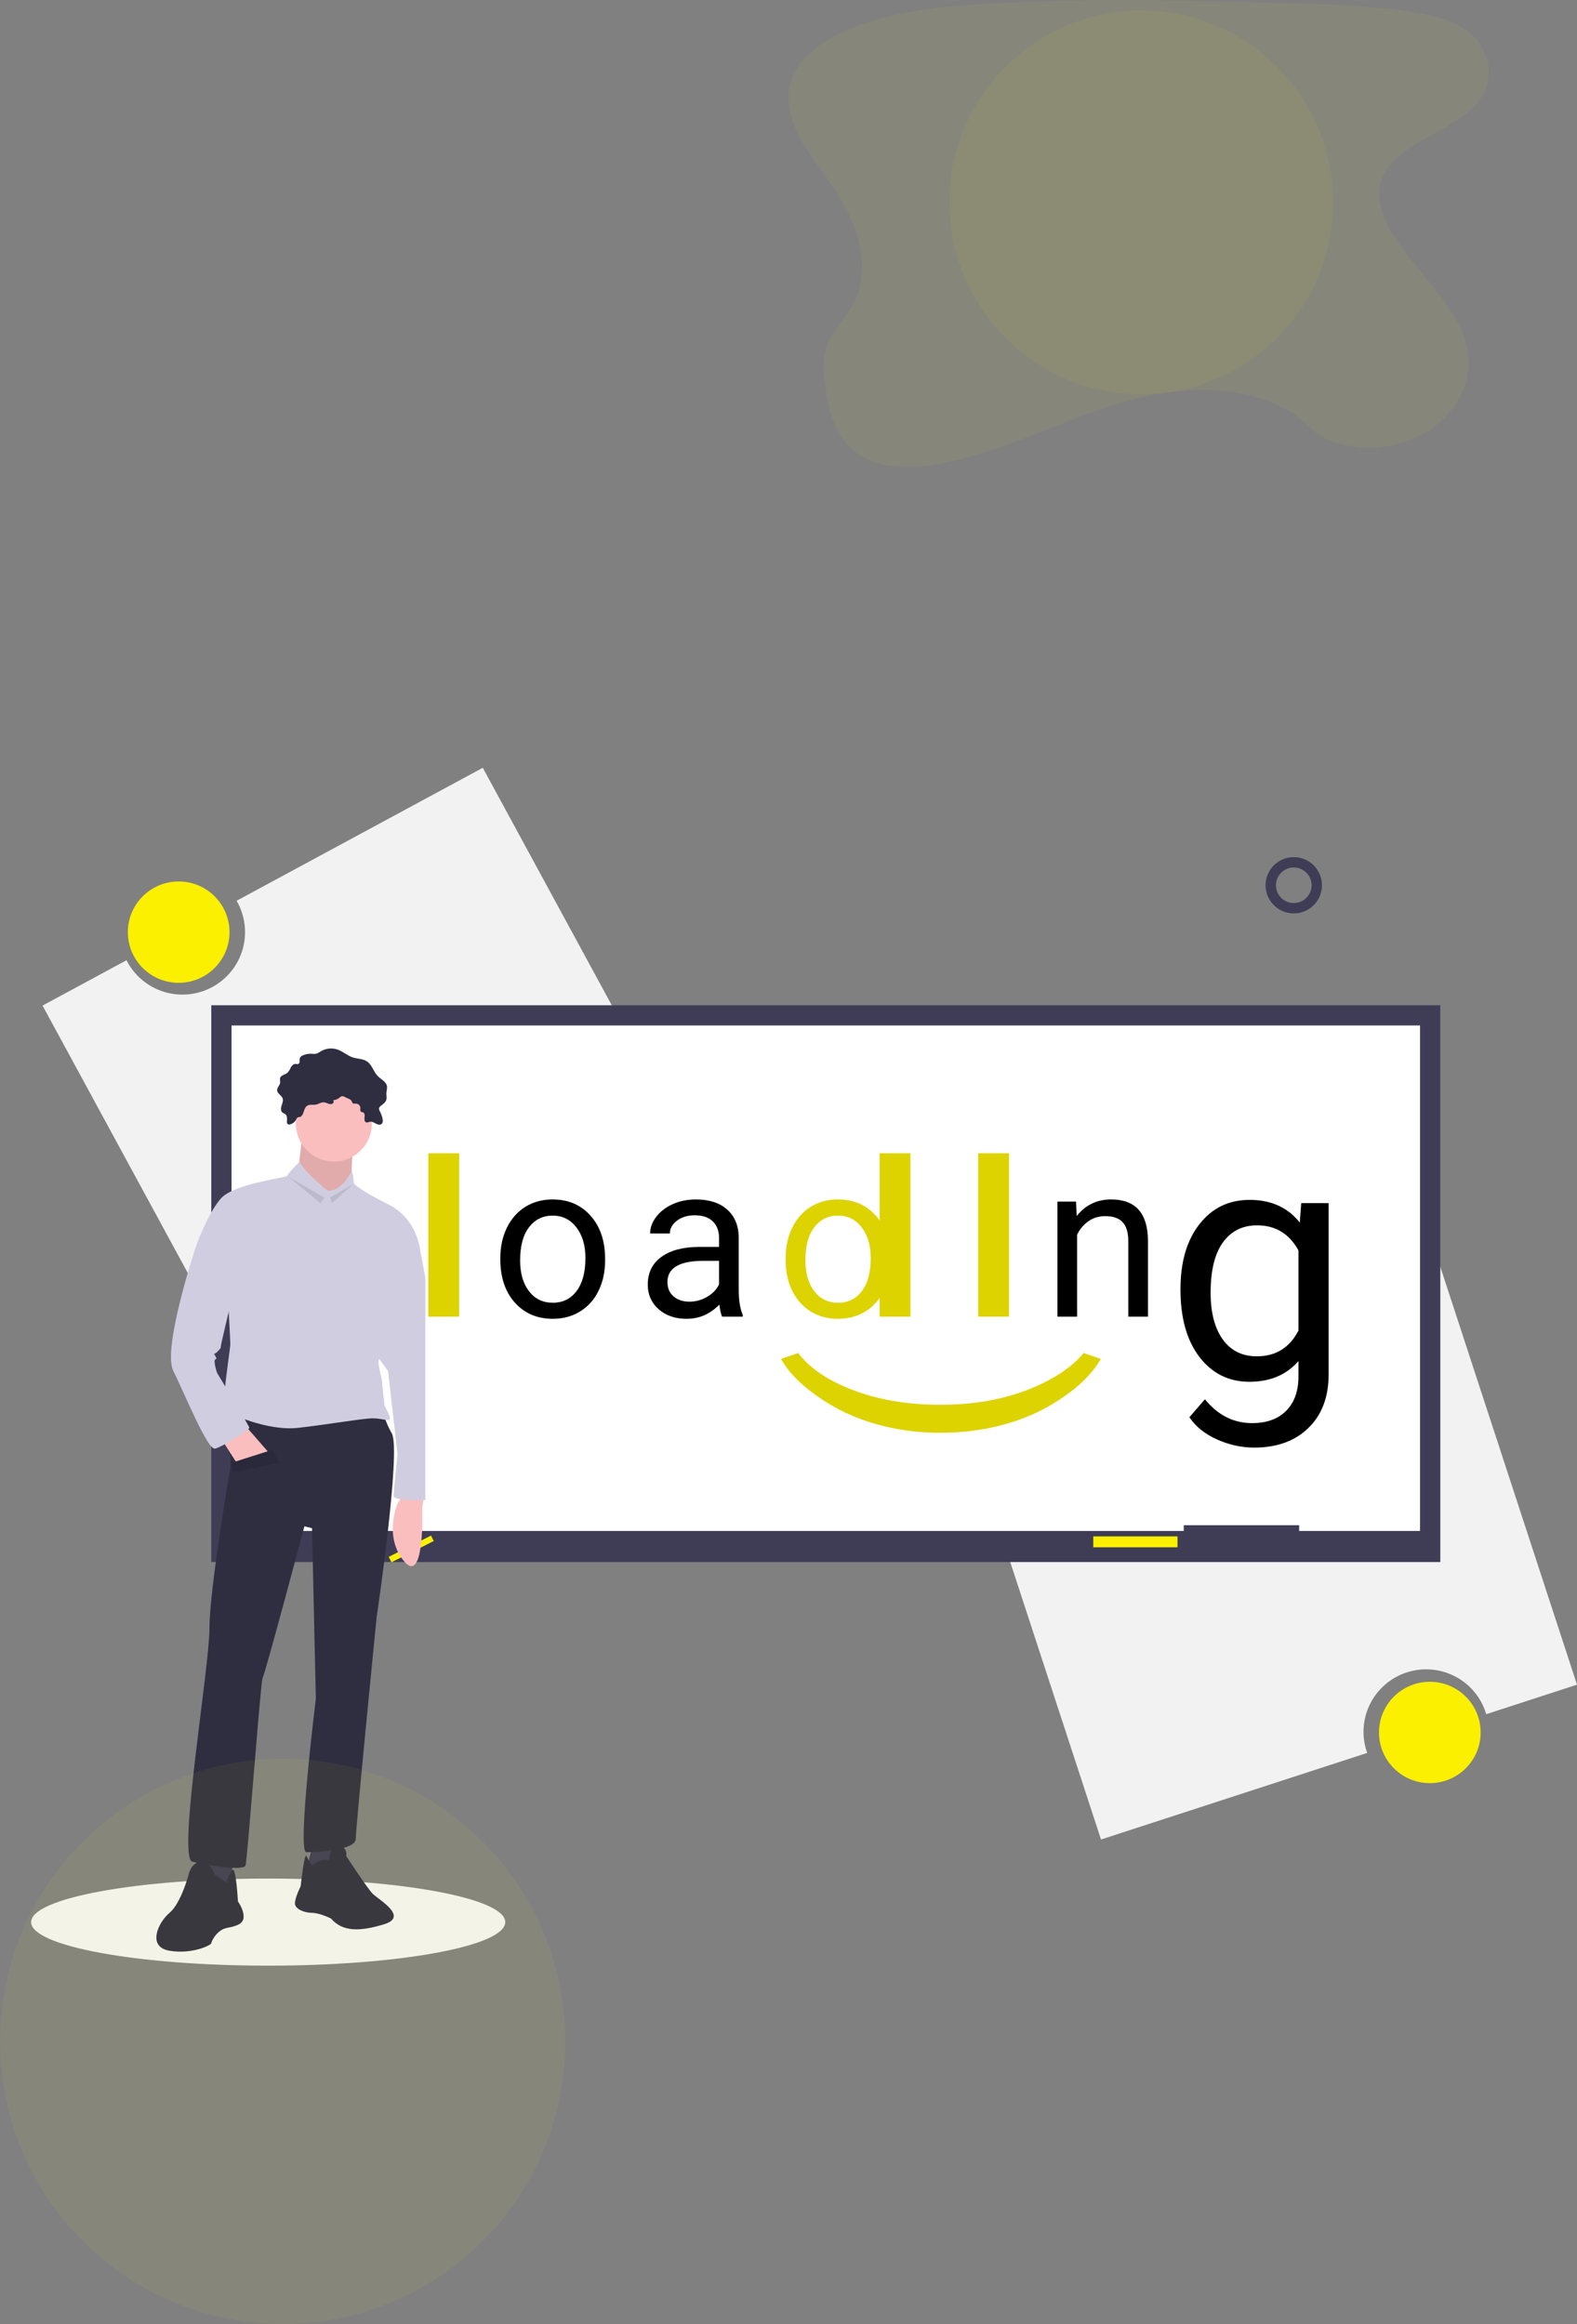 <svg width="304" height="448" viewBox="0 0 304 448" fill="none" xmlns="http://www.w3.org/2000/svg">
<rect x="0" y="0" width="304" height="448" fill="#808080" stroke="none"/>
<g clip-path="url(#clip0)">
<path d="M93.067 148L45.606 173.634C46.417 175.027 46.94 176.568 47.143 178.167C47.347 179.765 47.226 181.388 46.789 182.939C46.351 184.49 45.606 185.938 44.597 187.196C43.589 188.455 42.337 189.499 40.916 190.266C39.495 191.034 37.934 191.509 36.326 191.664C34.718 191.818 33.095 191.65 31.553 191.168C30.011 190.686 28.582 189.9 27.351 188.857C26.119 187.814 25.11 186.535 24.383 185.096L8.2 193.837L50.118 271.004L134.985 225.167L93.067 148Z" fill="#F2F2F2"/>
<path d="M34.444 189.449C39.855 189.449 44.242 185.075 44.242 179.679C44.242 174.284 39.855 169.91 34.444 169.91C29.033 169.91 24.646 174.284 24.646 179.679C24.646 185.075 29.033 189.449 34.444 189.449Z" fill="#FAF000"/>
<path d="M212.242 354.583L263.557 337.892C263.01 336.376 262.774 334.766 262.863 333.157C262.952 331.549 263.364 329.974 264.074 328.527C264.784 327.08 265.779 325.79 266.998 324.733C268.218 323.676 269.638 322.874 271.174 322.374C272.71 321.875 274.331 321.687 275.941 321.824C277.551 321.961 279.117 322.418 280.547 323.169C281.976 323.92 283.24 324.95 284.263 326.197C285.286 327.444 286.048 328.883 286.503 330.429L304 324.738L276.706 241.304L184.948 271.149L212.242 354.583Z" fill="#F2F2F2"/>
<path d="M275.628 343.72C281.039 343.72 285.426 339.346 285.426 333.95C285.426 328.555 281.039 324.18 275.628 324.18C270.217 324.18 265.83 328.555 265.83 333.95C265.83 339.346 270.217 343.72 275.628 343.72Z" fill="#FAF000"/>
<path d="M277.65 193.773H40.727V301.102H277.65V193.773Z" fill="#3F3D56"/>
<path d="M273.741 197.671H44.635V295.106H273.741V197.671Z" fill="white"/>
<path d="M250.44 290.459H228.19V297.954H250.44V290.459Z" fill="#3F3D56"/>
<path d="M226.988 296.155H210.752V298.254H226.988V296.155Z" fill="#FAF000"/>
<path d="M97.68 234.546L104.167 249.836H120.102" stroke="#3F3D56" stroke-width="2" stroke-miterlimit="10"/>
<path d="M121.999 234.546L144.155 222.554H159.79" stroke="#3F3D56" stroke-width="2" stroke-miterlimit="10"/>
<path d="M97.552 237.244C99.047 237.244 100.258 236.036 100.258 234.546C100.258 233.056 99.047 231.848 97.552 231.848C96.058 231.848 94.846 233.056 94.846 234.546C94.846 236.036 96.058 237.244 97.552 237.244Z" fill="#FAF000"/>
<path d="M122.808 237.244C124.303 237.244 125.514 236.036 125.514 234.546C125.514 233.056 124.303 231.848 122.808 231.848C121.314 231.848 120.102 233.056 120.102 234.546C120.102 236.036 121.314 237.244 122.808 237.244Z" fill="#FAF000"/>
<path d="M164.3 241.142L166.104 267.824H181.738" stroke="#3F3D56" stroke-width="2" stroke-miterlimit="10"/>
<path d="M194.411 235.833L177.228 222.554H193.464" stroke="#3F3D56" stroke-width="2" stroke-miterlimit="10"/>
<path d="M222.794 225.252L239.465 238.444H255.1" stroke="#3F3D56" stroke-width="2" stroke-miterlimit="10"/>
<path d="M164.299 243.84C165.794 243.84 167.005 242.632 167.005 241.142C167.005 239.652 165.794 238.444 164.299 238.444C162.805 238.444 161.593 239.652 161.593 241.142C161.593 242.632 162.805 243.84 164.299 243.84Z" fill="#FAF000"/>
<path d="M222.628 227.95C224.123 227.95 225.334 226.742 225.334 225.252C225.334 223.762 224.123 222.554 222.628 222.554C221.134 222.554 219.922 223.762 219.922 225.252C219.922 226.742 221.134 227.95 222.628 227.95Z" fill="#FAF000"/>
<path d="M194.366 238.444C195.861 238.444 197.072 237.235 197.072 235.745C197.072 234.255 195.861 233.047 194.366 233.047C192.872 233.047 191.66 234.255 191.66 235.745C191.66 237.235 192.872 238.444 194.366 238.444Z" fill="#FAF000"/>
<path d="M104.467 252.234H120.102" stroke="#3F3D56" stroke-width="2" stroke-miterlimit="10"/>
<path d="M249.4 175.068C251.85 175.068 253.836 173.087 253.836 170.644C253.836 168.201 251.85 166.22 249.4 166.22C246.95 166.22 244.963 168.201 244.963 170.644C244.963 173.087 246.95 175.068 249.4 175.068Z" stroke="#3F3D56" stroke-width="2" stroke-miterlimit="10"/>
<path d="M51.701 378.901C76.941 378.901 97.402 375.142 97.402 370.506C97.402 365.87 76.941 362.112 51.701 362.112C26.461 362.112 6 365.87 6 370.506C6 375.142 26.461 378.901 51.701 378.901Z" fill="#F2F2F2"/>
<path d="M83.087 296L74.934 300.101L75.462 301.149L83.615 297.047L83.087 296Z" fill="#FAF000"/>
<path d="M81.761 288.371L81.395 290.562C81.395 290.562 81.945 305.719 77.916 300.971C73.886 296.223 76.634 289.832 76.634 289.832L77.732 288.005L81.761 288.371Z" fill="#FBBEBE"/>
<path d="M58.319 218.247C58.319 218.247 57.587 225.916 57.221 226.282C56.854 226.647 62.715 233.586 62.715 233.586L67.843 228.838C67.843 228.838 67.476 221.899 68.575 220.438C69.674 218.977 58.319 218.247 58.319 218.247Z" fill="#FBBEBE"/>
<path opacity="0.1" d="M58.319 218.247C58.319 218.247 57.587 225.916 57.221 226.282C56.854 226.647 62.715 233.586 62.715 233.586L67.843 228.838C67.843 228.838 67.476 221.899 68.575 220.438C69.674 218.977 58.319 218.247 58.319 218.247Z" fill="black"/>
<path d="M44.767 358.129V364.703L42.203 365.069L38.541 363.973L39.639 357.033L44.767 358.129Z" fill="#3F3D56"/>
<path d="M41.471 361.416C41.471 361.416 40.372 358.495 38.541 358.86C36.709 359.225 36.343 361.416 36.343 361.416C36.343 361.416 34.878 366.895 32.68 368.721C30.483 370.547 28.285 375.295 32.68 376.026C37.076 376.756 40.738 374.93 40.738 374.565C40.738 374.199 41.837 372.008 43.669 371.643C45.5 371.278 46.965 370.912 46.965 369.451C46.965 367.99 45.866 366.53 45.866 366.53C45.866 366.53 45.5 359.602 44.767 360.509C44.261 361.226 43.889 362.028 43.669 362.877L41.471 361.416Z" fill="#2F2E41"/>
<path d="M60.517 354.842L59.052 360.32L62.715 361.051L64.546 359.225L64.912 354.477L60.517 354.842Z" fill="#3F3D56"/>
<path d="M60.151 359.59C60.151 359.59 61.616 358.495 62.349 358.495H63.447C63.447 358.495 63.447 355.938 65.279 355.938C67.11 355.938 66.744 357.764 66.744 357.764C66.744 357.764 70.773 363.973 71.872 365.069C72.971 366.164 78.831 369.451 74.07 370.912C69.308 372.373 66.011 372.373 63.814 369.817C63.814 369.817 61.616 368.721 60.151 368.721C58.686 368.721 56.855 367.99 56.855 366.895C56.855 365.799 57.953 363.608 57.953 363.608C57.953 363.608 58.686 357.034 59.052 357.764C59.418 358.495 60.151 359.59 60.151 359.59Z" fill="#2F2E41"/>
<path d="M44.401 270.84V282.892C44.401 282.892 40.372 306.267 40.372 313.937C40.372 321.606 34.145 358.129 37.076 358.86C40.006 359.59 46.965 360.686 47.331 359.59C47.698 358.494 50.262 323.798 50.628 323.433C50.994 323.067 58.686 294.214 58.686 294.214L60.151 294.579L60.884 327.45C60.884 327.45 57.221 357.034 59.052 357.034C60.884 357.034 68.576 356.668 68.576 354.477C68.576 352.286 72.605 311.745 72.605 311.745C72.605 311.745 77.366 279.605 75.535 276.318C73.704 273.031 73.704 271.205 73.704 271.205L44.401 270.84Z" fill="#2F2E41"/>
<path d="M64.363 223.908C68.409 223.908 71.689 220.637 71.689 216.603C71.689 212.569 68.409 209.299 64.363 209.299C60.317 209.299 57.038 212.569 57.038 216.603C57.038 220.637 60.317 223.908 64.363 223.908Z" fill="#FBBEBE"/>
<path d="M62.715 229.204C62.715 229.204 58.137 225.369 57.77 223.908C57.77 223.908 55.389 226.282 55.389 226.647C55.389 227.012 45.134 228.108 42.57 231.03C40.006 233.951 37.808 240.16 37.808 240.16L44.035 251.848C44.035 251.848 44.401 258.422 44.401 259.152C44.401 259.883 42.57 271.57 43.302 271.935C44.035 272.301 51.36 275.953 57.587 275.222C63.814 274.492 70.041 273.396 71.872 273.396C73.704 273.396 75.169 274.127 75.169 273.396C75.169 272.666 74.07 271.205 74.07 270.474C74.07 269.744 73.704 267.918 73.704 266.822C73.704 265.726 72.971 263.9 72.971 262.439C72.971 260.978 81.029 241.256 81.029 241.256C81.029 241.256 80.663 235.047 74.802 232.125C68.942 229.204 68.209 228.108 68.209 228.108C68.209 228.108 68.095 225.916 67.786 225.916C67.477 225.916 66.378 229.204 63.448 229.569L62.715 229.204Z" fill="#D0CDE1"/>
<path d="M42.935 277.779L45.5 281.796L52.093 280.336L47.331 274.857L42.935 277.779Z" fill="#FBBEBE"/>
<path d="M78.831 238.334L81.029 241.256C81.029 241.256 85.424 262.439 84.692 270.109C83.959 277.779 83.226 283.623 83.226 283.623C83.226 283.623 84.692 289.101 83.593 289.101C82.494 289.101 75.901 289.466 75.901 288.371C75.901 287.275 76.633 280.336 76.633 280.336L74.802 264.265L70.773 258.787L78.831 238.334Z" fill="#D0CDE1"/>
<path d="M59.388 213.057C59.837 212.867 60.356 213.021 60.837 212.94C61.401 212.845 61.907 212.428 62.477 212.481C62.747 212.53 63.01 212.615 63.258 212.733C63.382 212.792 63.517 212.824 63.655 212.829C63.792 212.834 63.929 212.811 64.058 212.762C64.119 212.734 64.173 212.692 64.216 212.64C64.259 212.588 64.29 212.528 64.307 212.463C64.323 212.397 64.325 212.329 64.312 212.263C64.299 212.197 64.272 212.135 64.232 212.081C64.714 212.039 65.17 211.843 65.533 211.523C65.605 211.448 65.689 211.385 65.781 211.337C65.889 211.309 66.001 211.303 66.111 211.32C66.22 211.337 66.325 211.377 66.419 211.436L67.257 211.821C67.446 211.888 67.612 212.006 67.736 212.163C67.836 212.318 67.856 212.526 67.997 212.645C68.177 212.796 68.446 212.722 68.681 212.737C68.895 212.758 69.093 212.856 69.239 213.013C69.385 213.17 69.468 213.375 69.472 213.588C69.469 213.834 69.379 214.135 69.574 214.285C69.687 214.372 69.847 214.358 69.979 214.411C70.322 214.55 70.323 215.026 70.272 215.391C70.222 215.756 70.247 216.238 70.599 216.35C70.847 216.429 71.1 216.261 71.358 216.223C71.746 216.166 72.106 216.409 72.452 216.594C72.798 216.779 73.257 216.905 73.557 216.652C73.836 216.416 73.818 215.986 73.742 215.629C73.632 215.118 73.451 214.625 73.204 214.164C73.113 214.028 73.059 213.871 73.049 213.708C73.069 213.593 73.114 213.484 73.181 213.388C73.247 213.292 73.333 213.211 73.433 213.151C73.857 212.816 74.344 212.48 74.481 211.959C74.582 211.576 74.469 211.173 74.478 210.778C74.488 210.297 74.68 209.818 74.59 209.345C74.427 208.488 73.471 208.076 72.853 207.458C72.005 206.609 71.73 205.251 70.728 204.588C69.927 204.057 68.88 204.121 67.968 203.817C66.966 203.484 66.159 202.718 65.171 202.346C64.631 202.148 64.055 202.071 63.482 202.121C62.909 202.171 62.355 202.347 61.858 202.636C61.563 202.854 61.234 203.022 60.884 203.132C60.589 203.166 60.291 203.163 59.997 203.122C59.413 203.092 58.831 203.212 58.307 203.47C58.106 203.55 57.939 203.696 57.833 203.884C57.656 204.276 57.913 204.889 57.525 205.076C57.344 205.163 57.131 205.08 56.93 205.084C56.539 205.093 56.239 205.431 56.053 205.774C55.908 206.137 55.7 206.47 55.438 206.76C54.961 207.178 54.093 207.246 53.968 207.867C53.966 208.13 53.981 208.392 54.013 208.653C53.977 209.203 53.387 209.621 53.418 210.171C53.453 210.806 54.262 211.116 54.478 211.714C54.643 212.17 54.426 212.662 54.277 213.123C54.128 213.584 54.083 214.174 54.468 214.469C54.619 214.585 54.813 214.632 54.967 214.744C55.365 215.033 55.36 215.616 55.316 216.105C55.291 216.206 55.291 216.313 55.316 216.414C55.341 216.516 55.391 216.61 55.461 216.688C55.527 216.727 55.6 216.753 55.676 216.762C55.753 216.771 55.83 216.764 55.904 216.741C56.143 216.683 56.368 216.577 56.564 216.429C56.761 216.282 56.925 216.096 57.047 215.882C57.175 215.671 57.201 215.485 57.434 215.372C57.592 215.296 57.785 215.364 57.945 215.265C58.711 214.795 58.448 213.454 59.388 213.057Z" fill="#2F2E41"/>
<path d="M38.907 239.065L37.808 240.16C37.808 240.16 31.215 259.883 33.412 264.265C35.61 268.648 40.005 279.605 41.471 279.24C42.936 278.875 48.063 275.588 48.063 275.222C48.063 274.857 41.837 264.631 41.837 264.631C41.837 264.631 41.104 262.439 41.471 262.074C41.837 261.709 41.837 262.074 41.471 261.344C41.104 260.613 41.104 261.344 41.837 260.613C42.569 259.883 42.569 259.883 42.569 259.518C42.569 259.152 44.767 250.022 44.767 250.022L38.907 239.065Z" fill="#D0CDE1"/>
<path d="M44.584 281.979L52.642 279.423L53.741 281.979L44.95 283.805L44.584 281.979Z" fill="#2F2E41"/>
<path opacity="0.1" d="M44.584 281.979L52.642 279.423L53.741 281.979L44.95 283.805L44.584 281.979Z" fill="black"/>
<path opacity="0.1" d="M55.572 226.83L61.799 231.943L62.532 230.847L55.572 226.83Z" fill="black"/>
<path opacity="0.1" d="M68.026 228.291L63.631 230.847L63.997 231.943L68.026 228.291Z" fill="black"/>
<rect x="82" y="215" width="175" height="79" fill="white"/>
<path d="M207.432 231.615L207.555 234.404C209.25 232.271 211.465 231.205 214.199 231.205C218.889 231.205 221.254 233.85 221.295 239.141V253.804H217.501V239.121C217.487 237.521 217.118 236.338 216.394 235.573C215.683 234.807 214.568 234.424 213.051 234.424C211.82 234.424 210.74 234.752 209.811 235.409C208.881 236.065 208.156 236.926 207.637 237.993V253.804H203.843V231.615H207.432Z" fill="black"/>
<path d="M96.448 242.504C96.448 240.331 96.872 238.376 97.72 236.639C98.581 234.903 99.77 233.563 101.288 232.62C102.819 231.676 104.562 231.205 106.518 231.205C109.539 231.205 111.979 232.251 113.839 234.342C115.712 236.434 116.648 239.216 116.648 242.689V242.956C116.648 245.116 116.231 247.057 115.397 248.78C114.577 250.489 113.395 251.822 111.85 252.779C110.318 253.736 108.555 254.214 106.559 254.214C103.551 254.214 101.11 253.168 99.237 251.077C97.378 248.985 96.448 246.216 96.448 242.771V242.504ZM100.263 242.956C100.263 245.417 100.83 247.392 101.965 248.882C103.113 250.373 104.645 251.118 106.559 251.118C108.486 251.118 110.018 250.366 111.152 248.862C112.287 247.344 112.854 245.225 112.854 242.504C112.854 240.071 112.273 238.102 111.111 236.598C109.963 235.081 108.432 234.322 106.518 234.322C104.645 234.322 103.134 235.067 101.985 236.557C100.837 238.047 100.263 240.18 100.263 242.956Z" fill="black"/>
<path d="M139.206 253.804C138.987 253.367 138.81 252.587 138.673 251.466C136.909 253.298 134.804 254.214 132.356 254.214C130.169 254.214 128.371 253.599 126.963 252.369C125.568 251.125 124.871 249.552 124.871 247.652C124.871 245.341 125.746 243.55 127.496 242.279C129.26 240.994 131.734 240.351 134.92 240.351H138.611V238.608C138.611 237.282 138.215 236.229 137.422 235.45C136.629 234.657 135.46 234.26 133.915 234.26C132.562 234.26 131.427 234.602 130.511 235.286C129.595 235.969 129.137 236.796 129.137 237.767H125.322C125.322 236.66 125.712 235.593 126.491 234.568C127.284 233.529 128.351 232.709 129.69 232.107C131.044 231.505 132.527 231.205 134.141 231.205C136.697 231.205 138.7 231.847 140.149 233.132C141.599 234.404 142.351 236.161 142.405 238.403V248.616C142.405 250.653 142.665 252.273 143.185 253.476V253.804H139.206ZM132.91 250.913C134.1 250.913 135.228 250.605 136.294 249.99C137.36 249.375 138.133 248.575 138.611 247.59V243.038H135.638C130.989 243.038 128.665 244.398 128.665 247.119C128.665 248.308 129.062 249.238 129.854 249.908C130.647 250.578 131.666 250.913 132.91 250.913Z" fill="black"/>
<path d="M151.448 242.504C151.448 240.331 151.872 238.376 152.72 236.639C153.581 234.903 154.771 233.563 156.288 232.62C157.819 231.676 159.562 231.205 161.518 231.205C164.539 231.205 166.979 232.251 168.839 234.342C170.712 236.434 171.648 239.216 171.648 242.689V242.956C171.648 245.116 171.231 247.057 170.397 248.78C169.577 250.489 168.395 251.822 166.85 252.779C165.318 253.736 163.555 254.214 161.559 254.214C158.551 254.214 156.11 253.168 154.237 251.077C152.378 248.985 151.448 246.216 151.448 242.771V242.504ZM155.263 242.956C155.263 245.417 155.83 247.392 156.965 248.882C158.113 250.373 159.645 251.118 161.559 251.118C163.486 251.118 165.018 250.366 166.152 248.862C167.287 247.344 167.854 245.225 167.854 242.504C167.854 240.071 167.273 238.102 166.111 236.598C164.963 235.081 163.432 234.322 161.518 234.322C159.645 234.322 158.134 235.067 156.985 236.557C155.837 238.047 155.263 240.18 155.263 242.956Z" fill="#DDD300"/>
<path d="M181.214 276.183C176.878 276.183 172.717 275.611 168.73 274.468C164.763 273.344 161.098 271.609 157.734 269.264C154.37 266.938 151.978 264.496 150.559 261.938L153.855 260.804C156.149 263.789 159.708 266.182 164.53 267.985C169.372 269.807 174.739 270.737 180.631 270.776H181.564C185.648 270.776 189.44 270.349 192.94 269.497C196.459 268.644 199.61 267.452 202.39 265.921C205.171 264.409 207.339 262.704 208.895 260.804L212.191 261.938C210.771 264.496 208.399 266.929 205.074 269.235C201.749 271.561 198.083 273.295 194.077 274.439C190.072 275.602 185.784 276.183 181.214 276.183Z" fill="#DDD300"/>
<path d="M227.559 248.539C227.559 243.268 228.777 239.081 231.215 235.977C233.652 232.852 236.882 231.289 240.902 231.289C245.027 231.289 248.246 232.747 250.559 235.664L250.84 231.914H256.121V264.914C256.121 269.289 254.819 272.737 252.215 275.258C249.632 277.779 246.152 279.039 241.777 279.039C239.34 279.039 236.954 278.518 234.621 277.477C232.288 276.435 230.507 275.008 229.277 273.195L232.277 269.727C234.757 272.789 237.788 274.32 241.371 274.32C244.184 274.32 246.371 273.529 247.934 271.945C249.517 270.362 250.309 268.133 250.309 265.258V262.352C247.996 265.018 244.84 266.352 240.84 266.352C236.882 266.352 233.673 264.758 231.215 261.57C228.777 258.383 227.559 254.039 227.559 248.539ZM233.371 249.195C233.371 253.008 234.152 256.008 235.715 258.195C237.277 260.362 239.465 261.445 242.277 261.445C245.923 261.445 248.6 259.789 250.309 256.477V241.039C248.538 237.81 245.882 236.195 242.34 236.195C239.527 236.195 237.329 237.289 235.746 239.477C234.163 241.664 233.371 244.904 233.371 249.195Z" fill="black"/>
<path d="M88.512 253.804H82.564V222.304H88.512V253.804Z" fill="#DDD300"/>
<path d="M175.512 253.804H169.564V222.304H175.512V253.804Z" fill="#DDD300"/>
<path d="M194.512 253.804H188.564V222.304H194.512V253.804Z" fill="#DDD300"/>
</g>
<circle cx="54.5" cy="393.5" r="54.5" fill="#FAF000" fill-opacity="0.05"/>
<path opacity="0.1" d="M230.437 75.162C221.783 75.46 213.539 78.245 205.669 81.289C197.798 84.334 190 87.707 181.553 89.321C176.12 90.359 169.906 90.503 165.529 87.604C161.315 84.812 159.954 79.987 159.223 75.519C158.672 72.153 158.349 68.617 159.856 65.462C160.904 63.276 162.764 61.437 164.051 59.342C168.525 52.052 165.365 43.064 160.512 35.947C158.242 32.608 155.598 29.423 153.843 25.868C152.088 22.314 151.276 18.243 152.811 14.618C154.334 11.024 157.962 8.325 161.891 6.426C169.873 2.571 179.279 1.466 188.451 0.842C208.755 -0.537 229.166 0.058 249.523 0.654C257.057 0.876 264.623 1.101 272.035 2.261C276.15 2.905 280.398 3.927 283.385 6.397C287.178 9.531 288.118 14.839 285.576 18.773C281.313 25.365 269.525 27.003 266.545 34.078C264.905 37.971 266.589 42.309 268.973 45.921C274.086 53.669 282.657 60.466 283.109 69.322C283.419 75.405 279.299 81.496 272.929 84.374C266.25 87.391 256.991 87.011 252.064 82.018C246.994 76.876 238.079 74.898 230.437 75.162Z" fill="#FAF000" fill-opacity="0.5"/>
<circle cx="220" cy="39" r="37" fill="#FAF000" fill-opacity="0.05"/>
<defs>
<clipPath id="clip0">
<rect width="298" height="230.901" fill="white" transform="translate(6 148)"/>
</clipPath>
</defs>
</svg>
